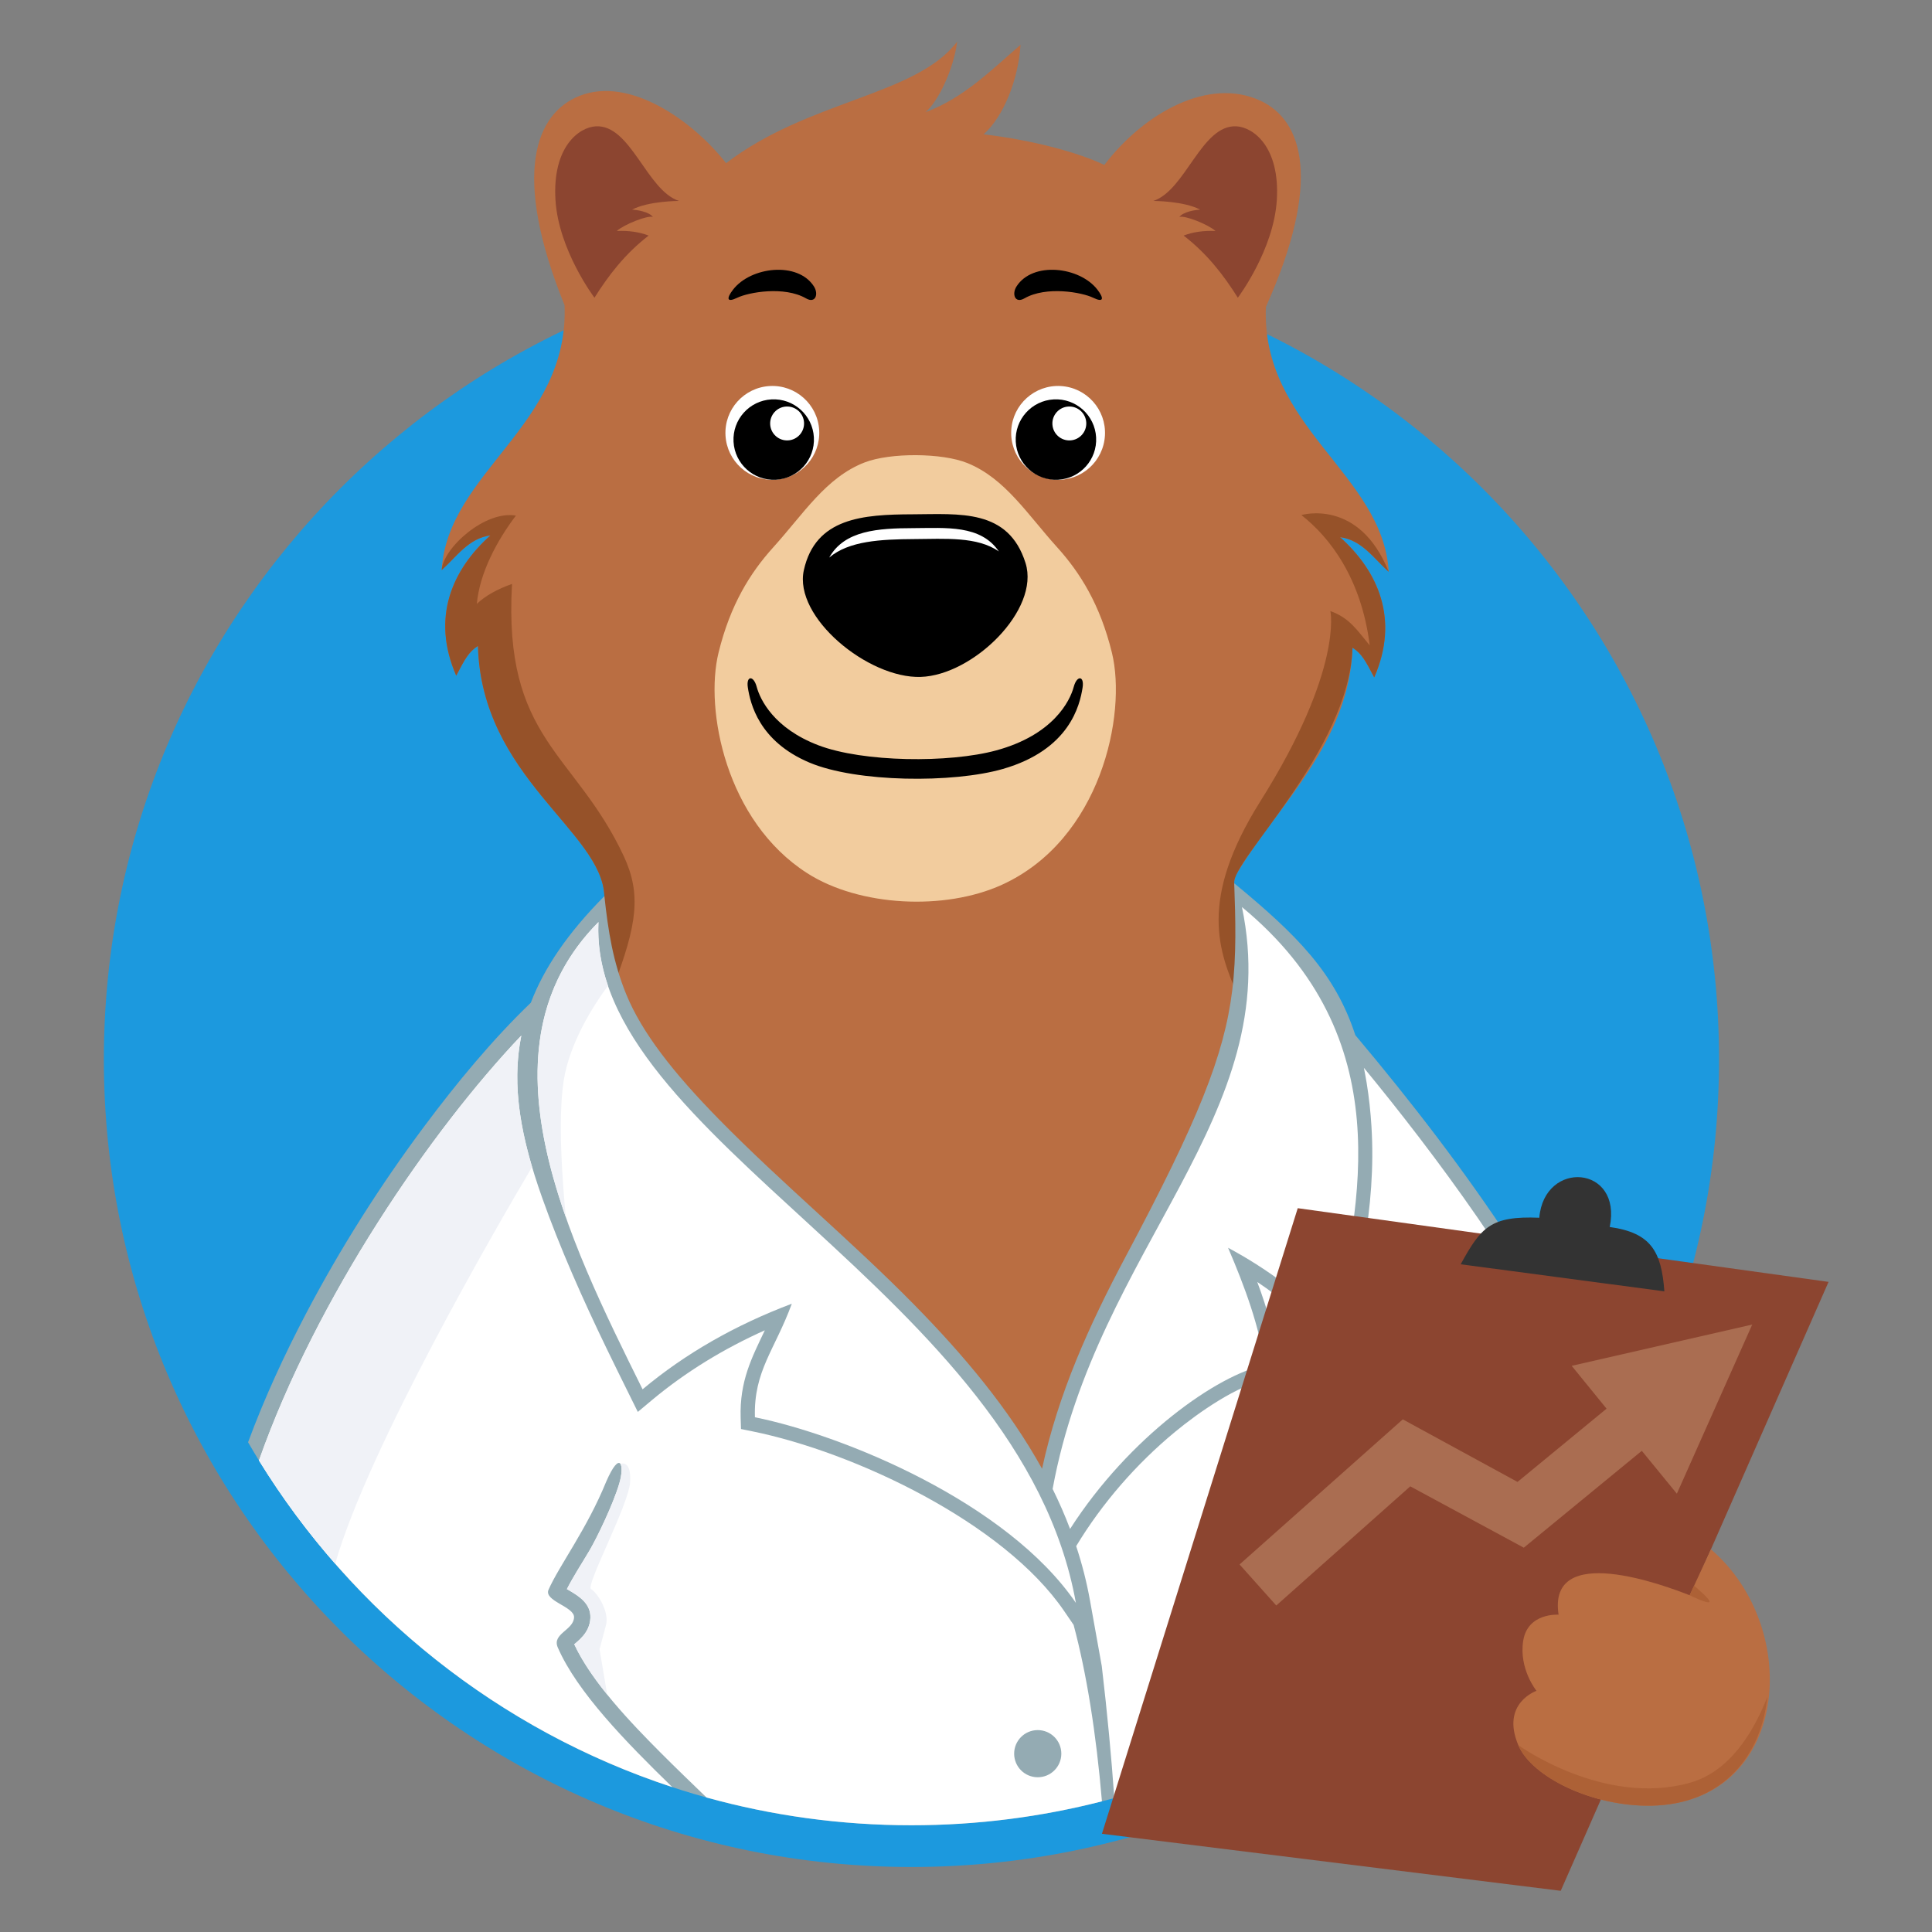 <?xml version="1.0" encoding="UTF-8" standalone="no"?>
<!DOCTYPE svg PUBLIC "-//W3C//DTD SVG 1.1//EN" "http://www.w3.org/Graphics/SVG/1.1/DTD/svg11.dtd">
<svg width="100%" height="100%" viewBox="0 0 300 300" version="1.1" xmlns="http://www.w3.org/2000/svg" xmlns:xlink="http://www.w3.org/1999/xlink" xml:space="preserve" xmlns:serif="http://www.serif.com/" style="fill-rule:evenodd;clip-rule:evenodd;stroke-linejoin:round;stroke-miterlimit:2;">
    <rect x="0" y="0" width="300" height="300" fill="#808080" stroke="none"/>
    <g transform="matrix(1,0,0,1,-79.5,32)">
        <g transform="matrix(1.22,0,0,1.22,94.913,-25.994)">
            <path d="M103.374,27.126C160.143,27.126 206.163,73.147 206.163,129.916C206.163,186.685 160.143,232.705 103.374,232.705C46.605,232.705 0.585,186.685 0.585,129.916C0.585,73.147 46.605,27.126 103.374,27.126Z" style="fill:rgb(28,153,222);"/>
        </g>
        <g transform="matrix(1.22,0,0,1.22,94.913,-25.994)">
            <path d="M148.487,34.146C147.876,49.44 163.389,55.388 164.123,67.857C162.224,66.159 160.704,63.81 157.927,63.446C162.797,67.808 165.491,73.918 162.276,81.298C161.172,79.185 160.671,78.247 159.51,77.514C159.158,89.304 150.166,97.529 145.241,105.522C144.827,106.195 144.414,106.712 144.456,107.498C144.592,110.048 145.226,112.919 145.743,115.321C158.817,155.646 135.142,194.311 124.72,197.454C124.114,197.637 57.174,150.764 64.292,109.135C63.995,100.876 48.639,94.026 48.199,77.291C47.038,78.023 46.538,78.962 45.434,81.075C42.218,73.695 44.912,67.585 49.782,63.223C47.005,63.587 45.485,65.936 43.586,67.633C44.32,55.164 59.832,49.217 59.222,33.923C52.456,17.226 55.512,9.48 61.166,7.265C67.505,4.781 75.518,10.402 79.786,15.849C90.257,7.807 103.966,7.276 109.197,0.375C108.723,3.999 106.73,8.048 105.166,9.355C110.031,7.553 113.568,3.964 117.259,0.783C116.97,5.202 115.121,9.882 112.564,12.172C118.959,12.931 124.764,14.546 127.923,16.072C133.032,9.393 141.262,4.847 147.806,7.902C153.173,10.407 155.69,18.094 148.487,34.146Z" style="fill:rgb(186,110,66);"/>
        </g>
        <g transform="matrix(1.22,0,0,1.22,94.913,-25.994)">
            <path d="M164.123,67.857C162.224,66.159 160.704,63.81 157.927,63.446C162.797,67.808 165.491,73.918 162.276,81.298C161.171,79.184 160.671,78.247 159.51,77.514C159.121,90.529 144.046,104.662 144.456,107.498C144.78,109.745 145.263,112.202 145.675,114.317C146.083,116.413 148.298,129.621 144.967,121.907C142.517,116.233 139.814,109.727 147.792,97.047C158.351,80.262 156.692,72.85 156.692,72.85C159.175,73.753 160.065,75.264 161.701,77.216C160.641,68.688 156.636,63.476 153.004,60.633C153.004,60.633 160.351,58.43 164.123,67.857ZM63.696,112.881C63.93,111.185 64.19,109.736 64.292,109.135C63.995,100.877 48.639,94.026 48.2,77.291C47.038,78.023 46.538,78.962 45.434,81.075C42.218,73.695 44.912,67.585 49.782,63.223C47.005,63.587 45.484,65.936 43.586,67.633C43.75,64.844 49.085,60.015 53.031,60.702C50.602,63.901 48.41,68.016 48.056,71.938C49.117,70.928 50.642,70.06 52.536,69.4C51.401,89.238 60.542,90.781 66.749,104.024C69.02,108.868 68.429,112.818 65.472,120.568C65.139,121.44 63.408,114.97 63.696,112.881Z" style="fill:rgb(150,82,41);"/>
        </g>
        <g transform="matrix(1.22,0,0,1.22,94.913,-25.994)">
            <path d="M90.119,106.222C79.749,99.588 77.043,85.418 78.82,78.153C80.318,72.033 82.861,67.975 85.773,64.753C89.663,60.448 92.49,55.844 97.411,53.936C100.674,52.673 107.278,52.703 110.507,54.02C115.299,55.975 118.101,60.51 121.936,64.753C124.847,67.975 127.391,72.033 128.889,78.153C130.811,86.013 127.486,101.956 114.886,107.692C107.624,110.998 96.765,110.473 90.119,106.222Z" style="fill:rgb(242,204,158);"/>
        </g>
        <g transform="matrix(1.22,0,0,1.22,94.913,-25.994)">
            <path d="M73.773,20.648C73.767,20.656 69.901,20.653 67.82,21.76C68.501,21.795 69.964,22.034 70.469,22.69C69.785,22.458 66.838,23.623 65.866,24.476C67.418,24.411 68.766,24.612 69.925,25.062C66.932,27.369 64.834,30.1 63.029,32.97C63.029,32.97 58.453,26.921 58.065,20.519C57.657,13.775 61.056,11.271 63.201,11.155C67.655,10.914 69.658,19.284 73.773,20.648Z" style="fill:rgb(140,69,48);"/>
        </g>
        <g transform="matrix(1.22,0,0,1.22,94.913,-25.994)">
            <path d="M117.894,66.736C115.713,59.802 109.492,60.515 103.501,60.537C97.212,60.56 91.157,60.975 89.678,67.649C88.349,73.647 97.875,81.447 104.548,81.234C111.228,81.02 119.765,72.687 117.894,66.736Z"/>
        </g>
        <g transform="matrix(1.22,0,0,1.22,94.913,-25.994)">
            <path d="M114.499,65.264C112.175,61.852 107.81,62.281 103.582,62.297C99.146,62.313 94.849,62.565 92.908,66.044C95.41,63.914 99.484,63.719 103.668,63.691C107.657,63.664 111.758,63.344 114.499,65.264Z" style="fill:white;"/>
        </g>
        <g transform="matrix(1.22,0,0,1.22,94.913,-25.994)">
            <path d="M134.17,20.648C134.176,20.656 138.042,20.653 140.123,21.76C139.442,21.795 137.978,22.034 137.474,22.69C138.158,22.458 141.105,23.623 142.077,24.476C140.525,24.411 139.176,24.612 138.018,25.062C141.011,27.369 143.109,30.1 144.914,32.97C144.914,32.97 149.49,26.921 149.879,20.519C150.287,13.775 146.887,11.271 144.742,11.155C140.289,10.914 138.285,19.284 134.17,20.648Z" style="fill:rgb(140,69,48);"/>
        </g>
        <g transform="matrix(1.22,0,0,1.22,94.913,-25.994)">
            <path d="M18.94,178.643C21.031,172.991 23.574,167.5 26.262,162.372C30.639,154.023 35.766,145.937 41.406,138.383C45.443,132.976 50.002,127.431 54.929,122.701C56.61,118.293 59.604,113.857 64.292,109.135C64.776,113.605 65.39,117.509 67.069,121.619C69.065,126.504 73.074,131.627 78.862,137.528C86.86,145.684 95.716,152.983 103.74,161.156C109.942,167.473 115.751,174.335 119.997,182.018C122.07,172.447 125.931,163.857 130.675,154.945C139.867,137.67 143.177,129.413 144.198,121.169C144.758,116.651 144.618,112.045 144.456,107.498C152.407,114.054 157.284,118.904 159.871,126.829C167.018,135.319 173.878,144.227 179.955,153.512C183.067,158.265 187.059,164.752 190.262,171.725L165.674,171.766C167.923,181.069 169.806,190.452 171.239,199.878C153.69,216.906 129.758,227.392 103.374,227.392C67.291,227.392 35.791,207.783 18.94,178.643Z" style="fill:rgb(148,171,179);"/>
        </g>
        <g transform="matrix(1.22,0,0,1.22,94.913,-25.994)">
            <path d="M160.179,158.056C164.673,173.966 167.688,188.362 169.619,201.413C158.307,211.901 144.502,219.737 129.193,223.933C128.823,218.692 128.304,213.114 127.599,207.14L126.096,198.771C125.67,196.4 125.077,194.101 124.34,191.868C127.633,186.405 132.017,181.381 136.917,177.331C139.892,174.872 144.852,171.38 148.709,170.613L150.395,170.277L150.155,168.575C149.661,165.068 148.638,161.606 147.391,158.246C150.413,160.274 153.221,162.6 155.803,165.196L158.165,167.57L158.871,164.297C159.319,162.218 159.767,160.138 160.179,158.056ZM53.717,126.881C42.25,138.928 27.647,160.196 20.327,180.962C32.29,200.386 50.875,215.292 72.935,222.539C67.024,216.787 60.819,210.434 58.357,204.758C57.598,203.007 60.371,202.566 60.431,200.928C60.481,199.558 56.55,198.853 57.185,197.408C58.519,194.372 62.069,189.696 64.529,183.643L64.529,183.644C66.299,179.582 66.899,181.485 66.19,183.887C65.407,186.542 63.354,190.792 62.412,192.395C61.498,193.951 60.363,195.67 59.519,197.335C59.638,197.404 59.748,197.466 59.828,197.512C61.168,198.296 62.573,199.239 62.509,201.004C62.492,201.47 62.382,201.922 62.189,202.346C61.863,203.058 61.362,203.576 60.783,204.082C60.702,204.152 60.576,204.254 60.457,204.358C62.717,209.212 67.709,214.4 71.409,218.115C73.343,220.056 75.318,221.952 77.286,223.857C85.589,226.159 94.337,227.392 103.374,227.392C111.745,227.392 119.868,226.333 127.62,224.347C126.887,215.685 125.661,208.039 124.014,201.892L122.803,200.119C115.112,188.859 96.109,179.886 83.092,177.248L81.679,176.961L81.635,175.52C81.493,170.84 83.061,167.87 84.713,164.394C79.544,166.712 74.691,169.648 70.319,173.301L68.547,174.783L67.522,172.712C66.526,170.7 65.529,168.687 64.553,166.666C61.572,160.498 58.636,153.919 56.353,147.471C53.691,139.95 52.415,133.36 53.717,126.881ZM119.448,215.28C121.106,215.28 122.45,216.624 122.45,218.282C122.45,219.94 121.106,221.283 119.448,221.283C117.791,221.283 116.446,219.94 116.446,218.282C116.446,216.624 117.791,215.28 119.448,215.28Z" style="fill:white;"/>
        </g>
        <g transform="matrix(1.22,0,0,1.22,94.913,-25.994)">
            <path d="M132.231,223.044L135.425,216.221L143.84,218.615C140.091,220.328 136.216,221.81 132.231,223.044Z" style="fill:rgb(240,242,247);"/>
        </g>
        <g transform="matrix(1.22,0,0,1.22,94.913,-25.994)">
            <path d="M66.34,181.403C66.34,181.403 67.739,180.788 67.569,183.699C67.4,186.609 61.85,196.93 62.595,197.337C63.339,197.743 64.963,200.179 64.49,201.939C64.016,203.699 63.678,204.985 63.678,204.985C63.678,204.985 64.067,207.358 64.648,210.76C62.953,208.663 61.444,206.478 60.457,204.358C60.576,204.254 60.702,204.152 60.783,204.082C61.362,203.576 61.863,203.058 62.189,202.346C62.382,201.922 62.492,201.47 62.509,201.004C62.573,199.239 61.168,198.296 59.828,197.512C59.748,197.466 59.638,197.404 59.519,197.335C60.363,195.67 61.498,193.951 62.412,192.395C63.354,190.792 65.407,186.542 66.19,183.887C66.522,182.763 66.567,181.749 66.34,181.403Z" style="fill:rgb(240,242,247);"/>
        </g>
        <g transform="matrix(1.22,0,0,1.22,94.913,-25.994)">
            <path d="M83.679,82.503C84.114,84.117 85.864,87.767 91.511,89.927C97.224,92.111 108.194,92.212 114.158,90.589C121.438,88.607 123.547,84.297 124.029,82.503C124.436,80.99 125.398,81.069 125.155,82.602C124.804,84.827 123.516,90.496 115.019,92.946C108.682,94.775 96.377,94.675 90.374,92.131C83.947,89.408 82.87,84.607 82.553,82.602C82.311,81.069 83.273,80.99 83.679,82.503Z" style="fill-rule:nonzero;"/>
        </g>
        <g transform="matrix(1.22,0,0,1.22,94.913,-25.994)">
            <path d="M145.438,110.525C165.565,127.119 160.426,148.469 157.092,163.913C153.06,159.859 148.584,156.521 143.672,153.891C145.833,158.917 147.662,163.917 148.354,168.828C142.407,170.012 131.106,177.923 123.563,189.678C122.905,187.941 122.161,186.244 121.342,184.586C126.996,153.781 151.002,137.063 145.438,110.525Z" style="fill:white;"/>
        </g>
        <g transform="matrix(1.22,0,0,1.22,94.913,-25.994)">
            <path d="M53.717,126.881C42.25,138.928 27.647,160.196 20.327,180.962C23.195,185.618 26.442,190.014 30.027,194.107C34.281,179.273 50.719,150.988 55.089,143.606C53.323,137.648 52.644,132.226 53.717,126.881Z" style="fill:rgb(240,242,247);"/>
        </g>
        <g transform="matrix(1.22,0,0,1.22,94.913,-25.994)">
            <path d="M63.536,112.44C47.588,128.506 59.705,152.824 69.153,171.906C74.584,167.365 80.919,163.738 88.146,161.013C85.986,166.913 83.274,169.565 83.453,175.464C94.807,177.766 115.581,186.32 124.305,199.093C117.223,159.667 62.214,139.921 63.536,112.44Z" style="fill:white;"/>
        </g>
        <g transform="matrix(1.22,0,0,1.22,94.913,-25.994)">
            <path d="M63.536,112.44C53.293,122.757 54.628,136.48 59.395,150.032C58.956,145.607 58.352,137.621 59.102,132.693C59.85,127.786 62.924,123.014 64.752,120.534C63.849,117.896 63.403,115.208 63.536,112.44Z" style="fill:rgb(240,242,247);"/>
        </g>
        <g transform="matrix(1.22,0,0,1.22,94.913,-25.994)">
            <path d="M85.341,44.211C82.048,44.393 79.525,47.209 79.707,50.501C79.888,53.794 82.705,56.317 85.997,56.136C89.291,55.955 91.813,53.138 91.632,49.845C91.451,46.552 88.634,44.029 85.341,44.211Z" style="fill:white;"/>
        </g>
        <g transform="matrix(1.22,0,0,1.22,94.913,-25.994)">
            <path d="M85.562,45.911C82.738,46.067 80.575,48.482 80.73,51.306C80.886,54.129 83.301,56.293 86.125,56.137C88.949,55.982 91.112,53.567 90.956,50.743C90.801,47.919 88.385,45.756 85.562,45.911Z"/>
        </g>
        <g transform="matrix(1.22,0,0,1.22,94.913,-25.994)">
            <path d="M87.429,46.821C86.24,46.886 85.328,47.904 85.394,49.094C85.459,50.283 86.477,51.195 87.666,51.13C88.857,51.064 89.768,50.046 89.703,48.857C89.637,47.666 88.619,46.755 87.429,46.821Z" style="fill:white;"/>
        </g>
        <g transform="matrix(1.22,0,0,1.22,94.913,-25.994)">
            <path d="M122.368,44.211C125.661,44.393 128.183,47.209 128.002,50.501C127.821,53.794 125.005,56.317 121.711,56.136C118.418,55.955 115.896,53.138 116.077,49.845C116.258,46.552 119.075,44.029 122.368,44.211Z" style="fill:white;"/>
        </g>
        <g transform="matrix(1.22,0,0,1.22,94.913,-25.994)">
            <path d="M121.483,45.911C118.659,46.067 116.496,48.482 116.651,51.306C116.807,54.129 119.222,56.293 122.046,56.137C124.87,55.982 127.033,53.567 126.878,50.743C126.722,47.919 124.307,45.756 121.483,45.911Z"/>
        </g>
        <g transform="matrix(1.22,0,0,1.22,94.913,-25.994)">
            <path d="M123.351,46.821C122.161,46.886 121.249,47.904 121.315,49.094C121.381,50.283 122.398,51.195 123.588,51.13C124.778,51.064 125.689,50.046 125.624,48.857C125.558,47.666 124.541,46.755 123.351,46.821Z" style="fill:white;"/>
        </g>
        <g transform="matrix(1.22,0,0,1.22,94.913,-25.994)">
            <path d="M81.206,32.973C82.629,32.28 87.175,31.453 89.957,33.054C91.175,33.755 91.574,32.492 90.966,31.538C88.905,28.307 82.914,29.019 80.665,31.945C79.828,33.034 79.827,33.643 81.206,32.973ZM126.503,32.973C125.079,32.28 120.534,31.453 117.752,33.054C116.534,33.755 116.135,32.492 116.744,31.538C118.804,28.307 124.795,29.019 127.044,31.945C127.881,33.034 127.882,33.643 126.503,32.973Z" style="fill-rule:nonzero;"/>
        </g>
        <g transform="matrix(1.22,0,0,1.22,94.913,-25.994)">
            <path d="M160.961,130.987C169.92,141.883 181.434,157.271 188.239,171.725L165.674,171.766C164.234,165.811 162.644,159.888 160.925,154.009C161.832,148.62 162.244,143.624 161.922,138.418C161.81,136.608 161.615,134.772 161.31,132.887C161.206,132.248 161.079,131.622 160.961,130.987Z" style="fill:white;"/>
        </g>
        <g transform="matrix(1.22,0,0,1.22,94.913,-25.994)">
            <path d="M220.102,158.233L152.541,148.853L127.619,228.478L186.013,235.736L220.102,158.233Z" style="fill:rgb(140,69,48);"/>
        </g>
        <g transform="matrix(1.22,0,0,1.22,94.913,-25.994)">
            <path d="M205.131,192.271L202.425,198.119C199.283,196.88 184.308,191.268 185.741,200.59C185.741,200.59 181.813,200.311 181.239,203.901C180.665,207.492 182.926,210.283 182.926,210.283C182.926,210.283 178.356,211.855 180.612,217.195C182.342,221.288 190.141,225.051 197.574,224.9C215.065,224.545 216.94,202.403 205.131,192.271Z" style="fill:rgb(186,110,66);"/>
        </g>
        <g transform="matrix(1.22,0,0,1.22,94.913,-25.994)">
            <path d="M180.612,217.195C182.342,221.288 190.141,225.051 197.574,224.9C206.765,224.713 211.553,218.432 212.316,211.044C210.441,215.819 207.392,220.583 202.493,221.973C191.521,225.086 180.612,217.195 180.612,217.195Z" style="fill:rgb(173,97,54);"/>
        </g>
        <g transform="matrix(1.22,0,0,1.22,94.913,-25.994)">
            <path d="M173.28,155.992C175.883,151.261 177.089,149.819 183.284,150.069C183.921,142.636 193.881,143.386 192.248,151.248C197.52,151.979 198.831,154.371 199.205,159.437L173.28,155.992Z" style="fill:rgb(51,51,51);"/>
        </g>
        <g transform="matrix(1.22,0,0,1.22,94.913,-25.994)">
            <path d="M202.425,198.119C202.425,198.119 204.584,199.196 204.923,198.993C205.263,198.79 202.988,196.902 202.988,196.902L202.425,198.119Z" style="fill:rgb(173,97,54);"/>
        </g>
        <g transform="matrix(0.573,-0.017,0.017,0.573,143.921,157.298)">
            <path d="M361.249,39.301L312.037,49.025L321.134,60.905L296.434,80.024L265.877,62.164L220.517,100.137L230.123,111.547L267.363,80.359L297.607,97.88L330.337,72.599L339.484,84.486L361.249,39.301Z" style="fill:rgb(242,204,158);fill-opacity:0.3;"/>
        </g>
    </g>
</svg>
